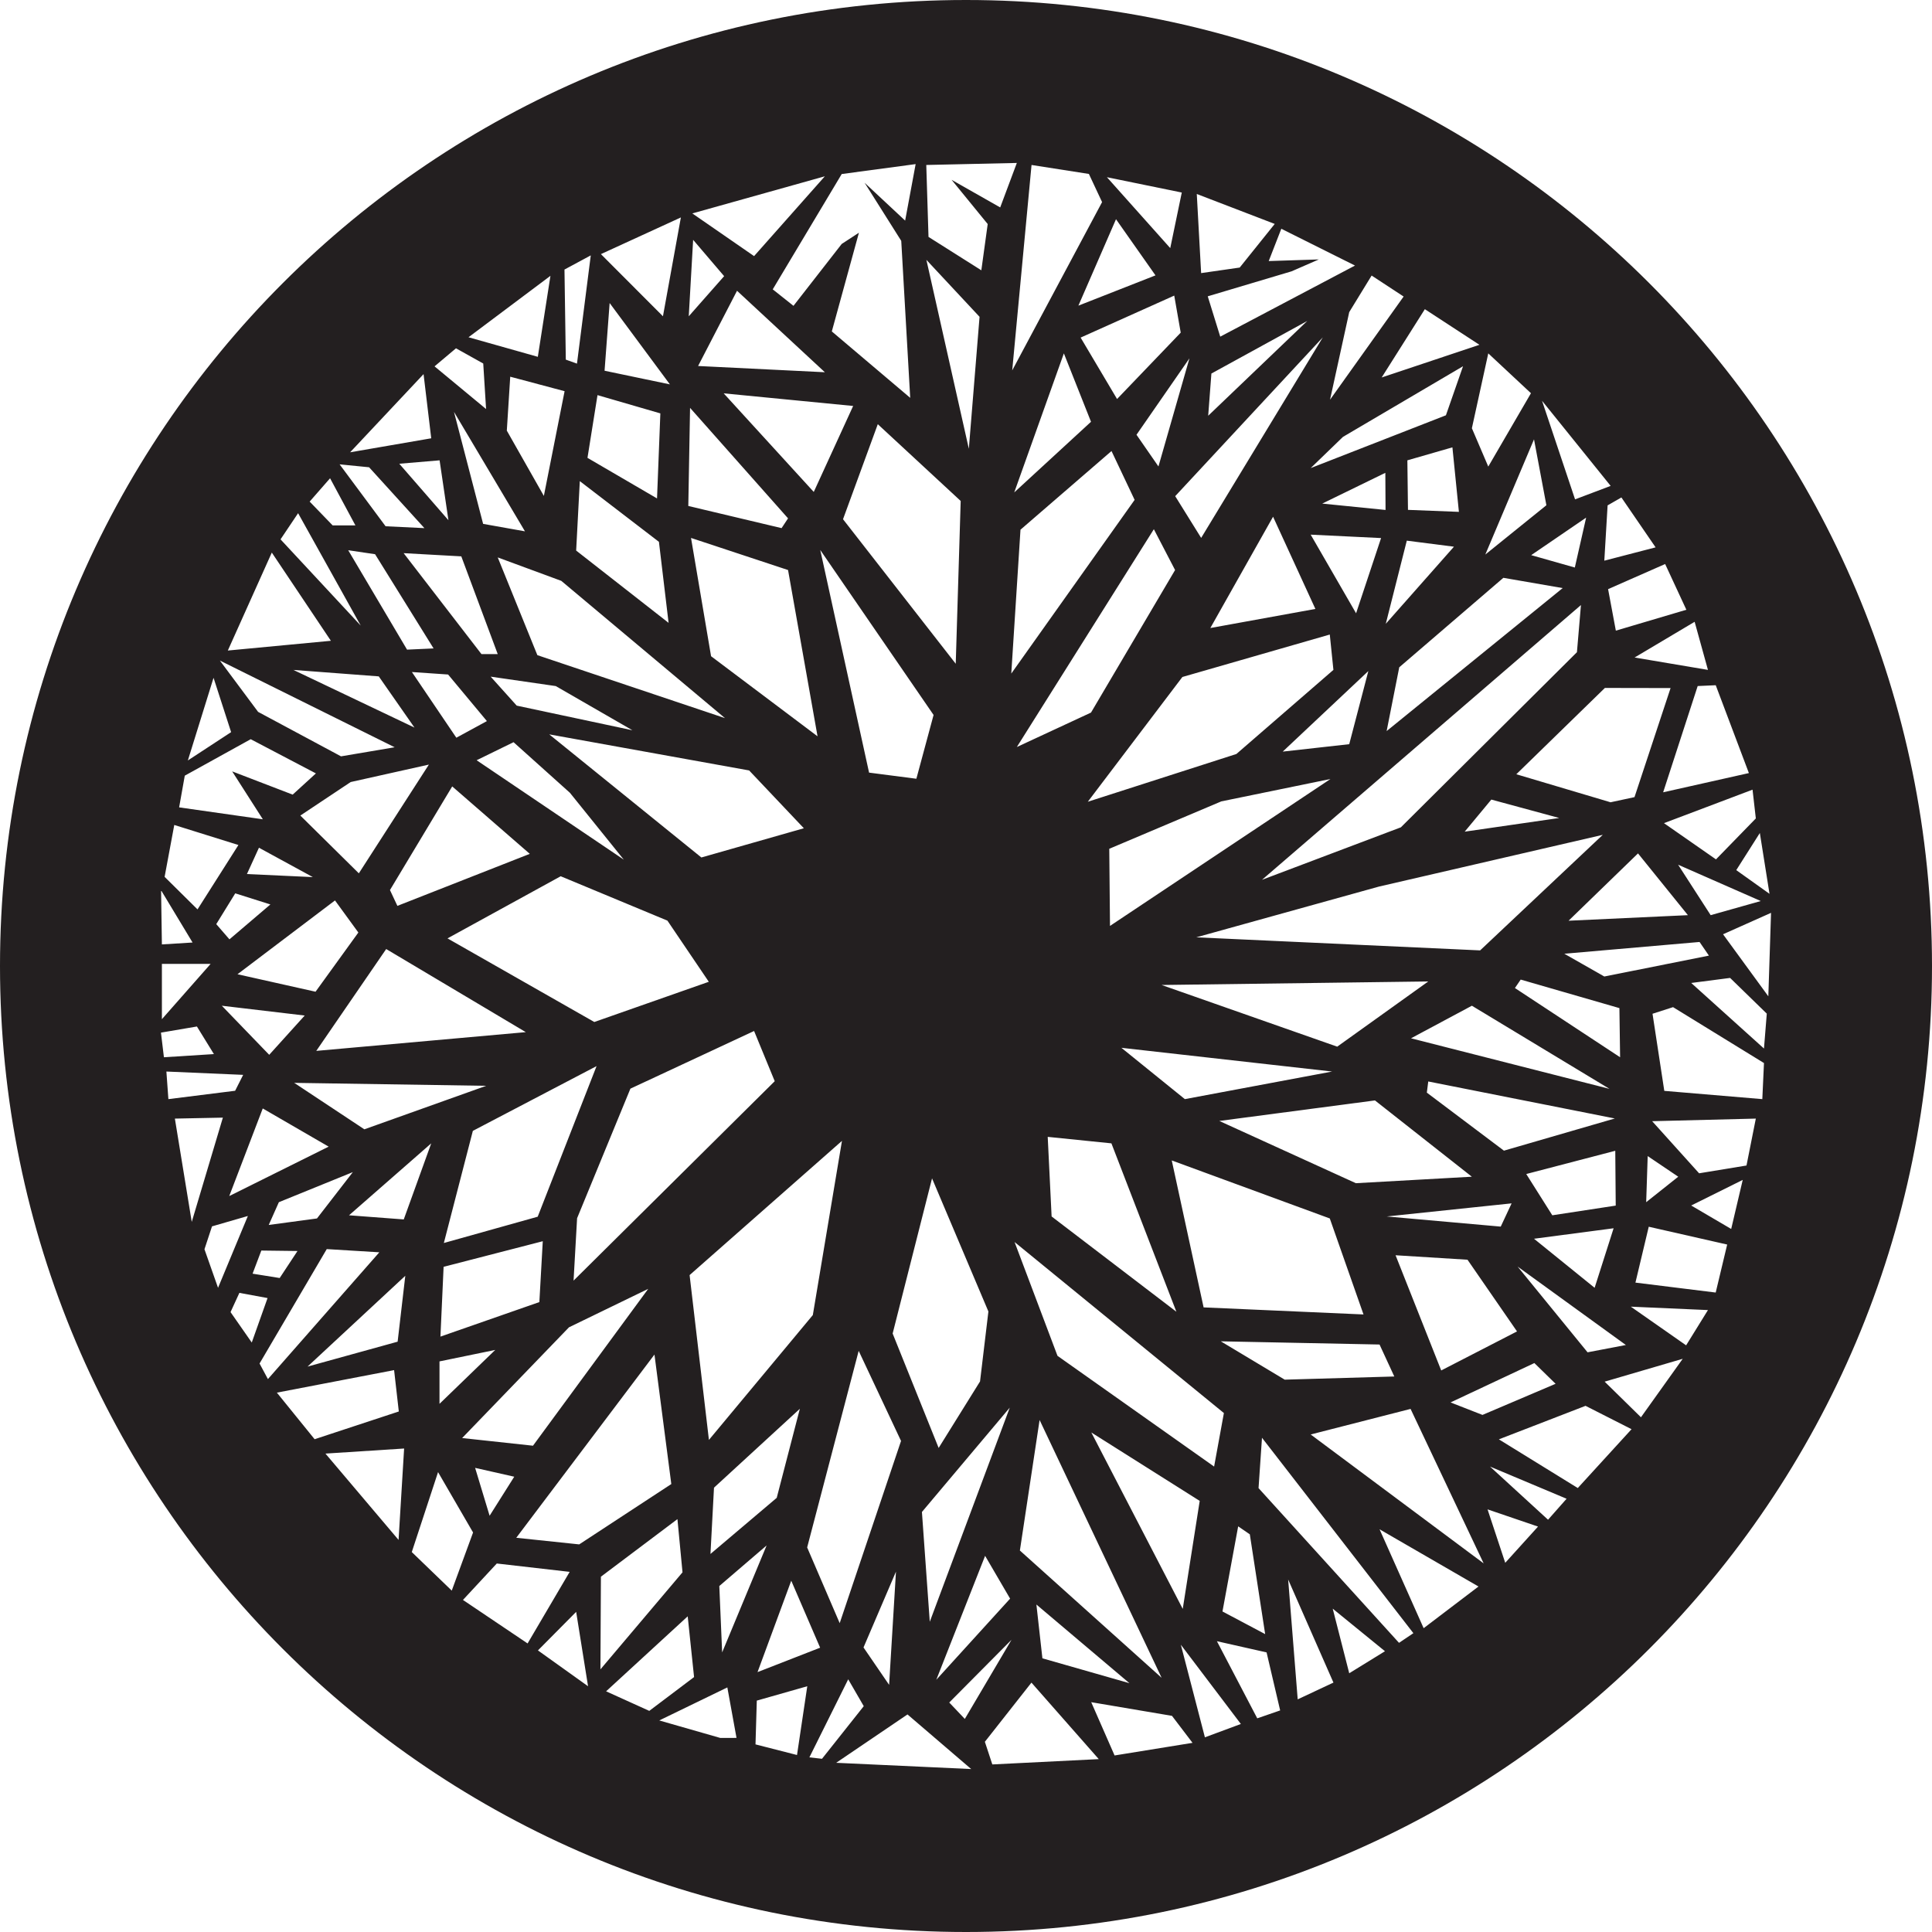 <svg xmlns="http://www.w3.org/2000/svg" width="64pt" height="64pt" viewBox="0 0 64 64"><path d="M32 64c17.672 0 32-14.328 32-32S49.672 0 32 0 0 14.328 0 32s14.328 32 32 32zm1.531-51.73l.64-6.805 1.9.297.437.933zm5.235-4.051L36.668 5.87l2.48.508zm6.12.578l-4.464 2.355-.414-1.336 2.777-.828.903-.394-1.66.054.417-1.07zm-5.097.25l-.144-2.621 2.582.992-1.16 1.445zM24.98 8.484L22.934 7.07l4.39-1.23zm7.528.47l-1.75-1.106-.074-2.383 3-.067-.551 1.473-1.61-.914 1.196 1.465zm3.215 1.171l1.246-2.863 1.308 1.86zm-12.907.352l.145-2.532 1.027 1.203zm-7.296.695l2.714-2.035-.418 2.683zm4.386-2.754l2.649-1.215-.594 3.274zm25.864 4.086l1.43-2.262 1.808 1.18zM19.57 8.46l-.457 3.586-.37-.133-.044-2.984zm8.313-2.695l2.449-.329-.348 1.872-1.343-1.254 1.214 1.925.297 5.2-2.597-2.2.898-3.27-.57.372-1.598 2.05-.687-.546zm-4.758 6.359l1.29-2.492 2.91 2.699zm20.934 1.117l.636-2.902.742-1.211 1.06.695zm-24.032-.96l.168-2.243 1.996 2.695zm19.996 1.491l.106-1.398 3.176-1.742zm-25.628-1.636l.71-.598.903.504.094 1.508zm22.609 1.082l-1.207-2.035 3.101-1.391.215 1.227zm-18.988 3.21l-1.227-2.163.113-1.786 1.801.48zm-6.418-1.445l2.433-2.59.254 2.126zm19.09-6.375l1.761 1.887-.355 4.371zm7.687 6.844l-.727-1.05 1.754-2.532zm-4.777.86l1.644-4.606.899 2.266zm15.703-.856l-.543-1.27.543-2.48 1.414 1.32zm-5.883.05l1.07-1.034 3.977-2.34-.567 1.625zm-16.461.79l-2.984-3.266 4.289.418zm-7.496-1.129l.332-2.078 2.082.605-.11 2.817zm32.715 1.375l-1.094-3.266 2.273 2.82zm-8.375.14l2.09-1.019.007 1.23zm-30.574-1.32l1.335-.113.293 1.984zm33.414 1.528l-.02-1.641 1.492-.43.215 2.137zm2.562 1.48l1.613-3.816.41 2.183zm-23.312-.875l-3.09-.734.058-3.25 3.246 3.66zm-13.118-.062l-1.523-2.051.977.097 1.832 2.016zm-1.753-.028l-.762-.789.676-.773.84 1.562zm28.77.414l-.86-1.383 4.89-5.261zm-22.4-.218l-1.386-.247-.965-3.71zm35.755.972l.109-1.832.457-.262 1.133 1.653zm-2.422-.183l1.82-1.243-.375 1.653zM33.5 22.313l.305-4.766 3.015-2.606.766 1.618zm-11.352-1.68l-3.062-2.395.121-2.3 2.621 2.011zm22.774-.317l-1.504-2.605 2.332.113zM9.293 17.867L9.875 17l2.074 3.723zm36.613 2.797l.696-2.754 1.562.2zm-5.812.14l2.078-3.687 1.402 3.055zm13.433.087l-.257-1.375 1.89-.832.703 1.515zm-37.578.777l-2.578-3.344 1.91.106 1.207 3.238zm-2.465-.148l-1.949-3.293.89.132 1.938 3.121zm-5.937.03l1.457-3.245 1.957 2.922zm24.113.438L27.926 17.2l1.152-3.148 2.746 2.543zm22.488-.207l1.989-1.183.441 1.593zm-36.347-.078l-1.313-3.238 2.106.777 5.422 4.547zm5.754.035l-.664-3.918 3.214 1.063.977 5.508zm-6.438 1.637l-.863-.96 2.156.312 2.54 1.464zm-3.387.727l-4.011-1.91 2.828.214zm19.954.644l4.539-7.215.703 1.352-2.785 4.722zm-18.567-.308l-1.472-2.176 1.199.082 1.285 1.543zm30.817-.22l.418-2.113 3.449-2.964 1.965.34zm-3.442.68l2.836-2.668-.633 2.422zm-31.195.157L8.55 23.582l-1.266-1.7 5.79 2.872zm-5.074.136l.851-2.738.582 1.8zm22.566.403l-1.617-7.375 3.754 5.465-.57 2.113zm26.305.652l1.144-3.52.598-.027 1.098 2.91zm-19.059.313l3.133-4.133 4.883-1.406.12 1.171-3.214 2.786zm17.309.015l-3.114-.926 2.934-2.859 2.176.004-1.195 3.613-.801.172zm-32.68 1.903l-4.875-3.293 1.223-.598 1.867 1.676zM8.707 27.14l-2.773-.395.187-1.05 2.184-1.208 2.16 1.133-.77.703-2.004-.77zm39.813.41l.882-1.063 2.25.61zm-21.891-.113l-3.395.968-5.039-4.078 6.621 1.195zm31.535-.325l-1.32 1.356-1.723-1.2 2.934-1.109zM11.887 28.93l-1.938-1.914 1.668-1.11 2.59-.578zm29.918.215l10.566-9.102-.133 1.562-5.832 5.801zm16.492-1.551l.32 2.015-1.101-.785zM8.18 28.954l.398-.872 1.785.973zm28.59 1.718l-.024-2.555 3.711-1.57 3.617-.742zm-23.606-.664l-.246-.524 2.062-3.433 2.57 2.234zm-6.621.117l-1.09-1.078.32-1.719 2.125.664zm50.125.191l-1.078-1.671 2.738 1.203zm-4.707.184l2.3-2.23 1.653 2.046zm-44.36.617l-.437-.504.629-1.02 1.164.368zm-2.238.168l-.027-1.793 1.043 1.73zm47.782 1.063l-1.325-.754 4.48-.39.31.452zm3.933-1.399l1.59-.71-.09 2.765zm-46.625 1.903l-2.586-.579 3.23-2.445.774 1.063zm-5.09.91V31.93h1.614zm14.324.093l-4.863-2.77 3.75-2.058 3.535 1.47 1.371 2.026zm24.61.817l-5.817-2.043 8.833-.117zm14.137.062l-2.41-2.172 1.288-.167 1.215 1.183zm-47.957.078l2.316-3.374 4.625 2.753zm-1.559.13l-1.57-1.626 2.746.325zm44.75.081l-3.484-2.293.191-.28 3.27.945zm-48.238 0l-.098-.816 1.191-.203.563.914zm41.312-.628l2.016-1.079 4.558 2.754zm8.39 1.742l-.39-2.555.68-.219 3.012 1.852-.055 1.195-3.242-.273zm-15.882.273l-2.102-1.7 6.98.786zm-33.672 0l-.066-.914 2.543.11-.266.527zm4.168-.539l6.36.098-4.036 1.441zm40.074 2.246l-2.554-1.922.047-.37 6.18 1.226zm6.465.75l-1.555-1.726 3.434-.086-.309 1.554zm-11.37.328l-4.524-2.062 5.156-.68 3.21 2.527zm-37.321.426l1.11-2.902 2.183 1.265zm-1.242.856l-.559-3.422 1.59-.032zm48.18-.653l.05-1.527 1.012.683zm-3.11.434l-.863-1.367 2.949-.77.015 1.816zm-39.86 0l2.723-2.383-.91 2.52zm44.461-.324l1.707-.848-.382 1.625zm-10.086.363l4.137-.434-.36.77zm-37.035.281l.336-.754 2.45-.996-1.188 1.535zm5.801.598l.961-3.715 4.098-2.145-1.95 4.989zm-7.48 1.484l-.45-1.277.25-.758 1.188-.344zm45.601 0l-2.008-1.625 2.637-.347zm-13.855.793l-4.133-3.156-.129-2.637 2.11.215zM19 42.422l.117-2.067 1.766-4.292 4.097-1.91.684 1.663zm-10.633-.23l.29-.766 1.198.015-.59.895zm45.809.296l.441-1.851 2.598.59-.38 1.59zm-9.008 1.055l-5.297-.234-1.055-4.868 5.235 1.922zM8.863 43l-.523 1.473-.703-1.008.293-.637zm45.16.285l2.555.113-.723 1.168zm-39.433.992l.105-2.312 3.285-.848-.113 2.016zm-4.402.993l3.238-3.008-.254 2.183zm37.554.128l-1.512-3.816 2.383.148 1.64 2.375zm4.848-.601l-2.317-2.84 3.586 2.598zm-43.992.371l2.226-3.79 1.742.106-3.691 4.2zm33.96.535l-2.117-1.27 5.258.106.489 1.059zm8.27-.55l.703.687-2.422 1.031-1.058-.414zm3.531 1.796l-1.203-1.18 2.586-.757zm-39.8-.449v-1.402l1.847-.38-1.843 1.782zm-4.137 1.176l-1.25-1.543 3.883-.746.156 1.37zm13.062.023l-.64-5.46 5.047-4.446-.965 5.77zm-8.175-.062l3.539-3.668 2.625-1.274-3.817 5.196zm15.785.328l-1.524-3.79 1.305-5.14 1.867 4.41-.277 2.317zm9.125.617l-5.188-3.668-1.422-3.77 6.934 5.665zm12.047.711l-2.614-1.613 2.871-1.11 1.524.774zm-.985 1.05l-1.922-1.761 2.536 1.066zm-35.062-.132l-.48-1.586 1.296.293zm-5.438-2.059l2.606-.168-.184 3.028zm8.406 3.008l-2.085-.219 4.578-6.07.558 4.29zm30.676.61L49.277 50l1.672.57zm-26.328-.293l.117-2.196 2.844-2.613-.766 2.95zm25.613.312l-5.73-4.27 3.309-.847zm-34.183.902l-1.324-1.277.87-2.648 1.16 2zm24.215.606l-3.028-5.844 3.59 2.266zm-8.38.426l-.26-3.637 2.91-3.457zM19.89 55.3l.016-3.07 2.535-1.907.168 1.762zm27.27-1.364L45.7 50.66l3.277 1.895zm-6.664-.554l.52-2.82.386.265.508 3.305zm-12.68.387l-1.078-2.508 1.707-6.512 1.403 2.984zm18.528.652l-4.653-5.125.114-1.668 5.015 6.473zM15.336 53l1.121-1.207 2.414.277-1.394 2.371zm8.586 1.738l-.094-2.199 1.567-1.344zm9.863-3.375l.653-4.324 4.042 8.54zM17.82 54.672l1.266-1.277.394 2.464zm28.059.027l-1.184.73-.547-2.14zm-20.785.692l1.117-3.028.957 2.219zm5.922.254l1.617-4.106.828 1.418zm-10.938.382l2.703-2.484.211 2.012-1.484 1.12zm14.453-1.093l-.199-1.782 3.082 2.606zm-5.078.879l-.848-1.239 1.075-2.511zm13.535.48l-.316-3.969 1.5 3.414zm-1.34.629l-1.336-2.555 1.645.371.45 1.922zm-9.687.02l-.516-.544 2.063-2.078zm7.953.609l-.797-3.067 1.988 2.625zm-16.055.02l-2.02-.579 2.255-1.094.304 1.672zm1.168.214l.043-1.45 1.672-.476-.34 2.278zm11.895.367l-.774-1.765 2.676.453.68.894zm-10.11.063l1.286-2.586.515.89-1.383 1.743zm6.06.234l-.247-.75 1.543-1.96 2.23 2.534zm-5.173-.054l2.363-1.602 2.11 1.809zM45.676 29.37l7.418-1.715-4.063 3.828-9.402-.433zm0 0" fill-rule="evenodd" fill="#231f20"/></svg>
